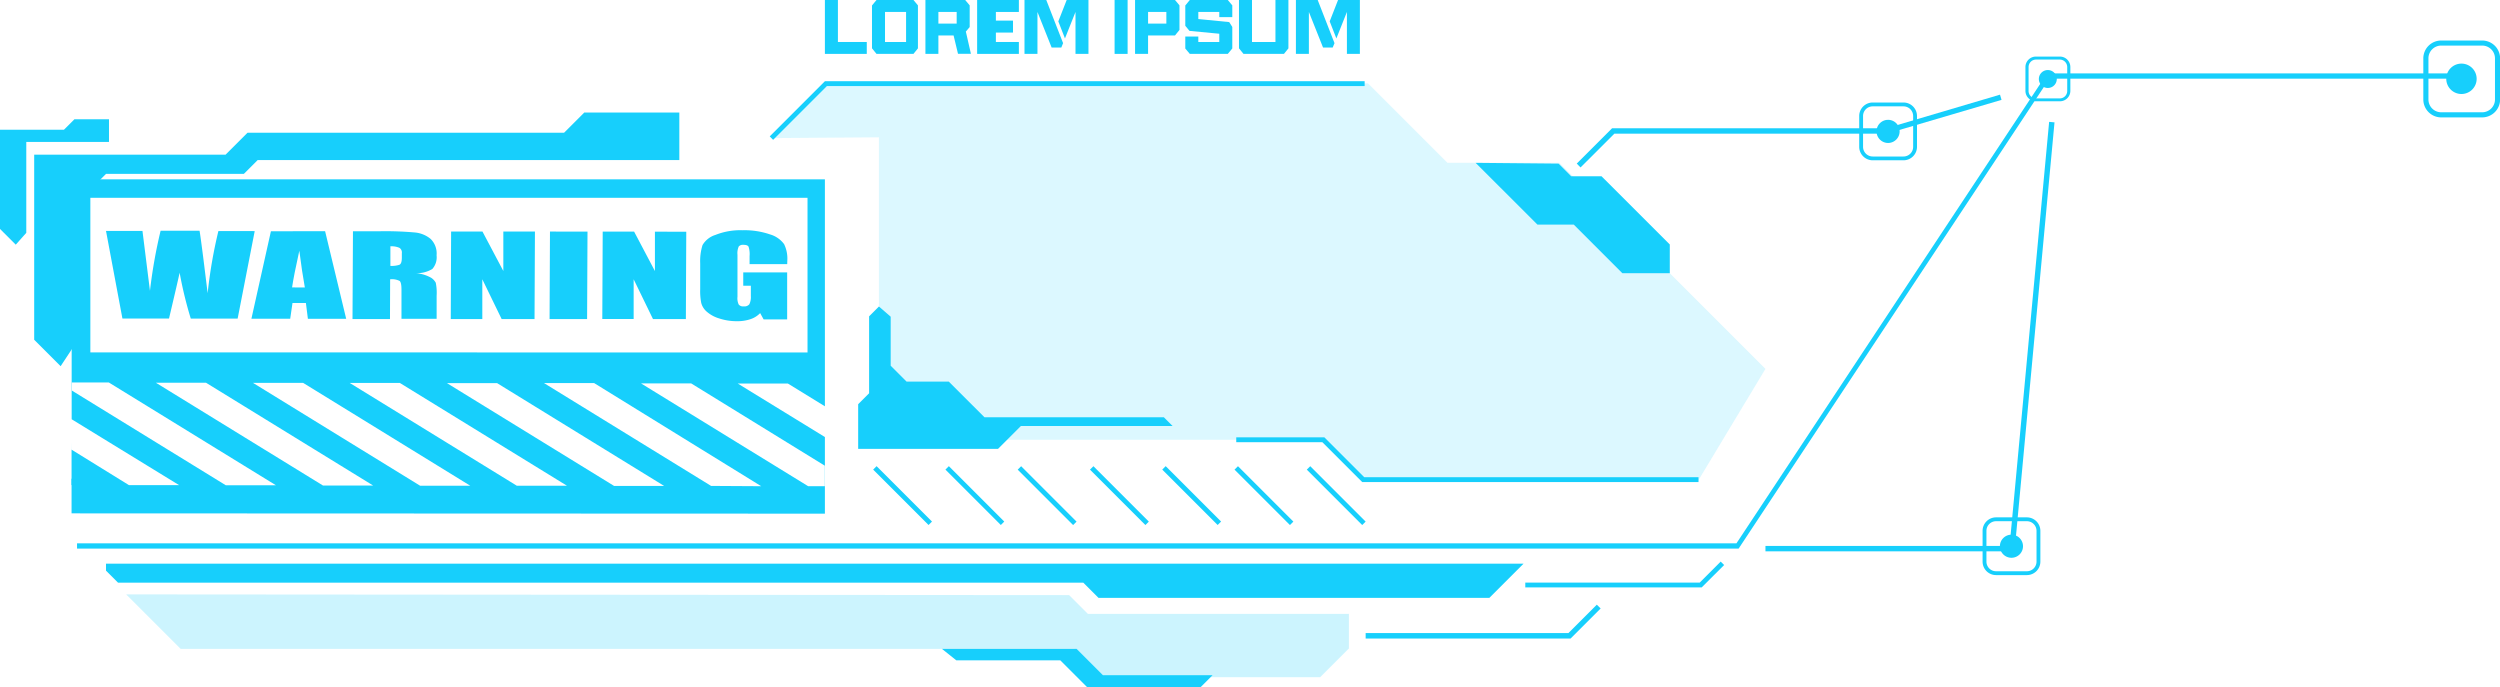 <svg xmlns="http://www.w3.org/2000/svg" viewBox="0 0 493.61 135.64"><defs><style>.cls-1{fill:#17cffc;}.cls-2{opacity:0.15;}.cls-3{opacity:0.22;}</style></defs><title>title_07</title><g id="Layer_2" data-name="Layer 2"><g id="Layer_1-2" data-name="Layer 1"><polygon class="cls-1" points="165.44 0 162.87 0 162.87 10.64 164.89 10.64 165.44 10.64 171.14 10.64 171.14 8.29 165.44 8.29 165.44 0"/><path class="cls-1" d="M177.81,0h-4.75l-.89,1.08V9.54l.89,1.1h7.3l.88-1.09V1.06L180.36,0Zm1.09,8.29h-4.16V2.36h4.16Z"/><path class="cls-1" d="M191.46,5.34V1.06L190.57,0h-7.85V10.64h2.56V7h3l.87,3.62h2.55l-1-4.39Zm-2.57-.68h-3.61V2.36h3.61Z"/><polygon class="cls-1" points="196.23 0 192.93 0 192.93 10.64 196.23 10.64 196.63 10.64 201.17 10.64 201.17 8.29 196.63 8.29 196.63 6.43 200.01 6.43 200.01 4.07 196.63 4.07 196.63 2.36 201.17 2.36 201.17 0 196.63 0 196.23 0"/><polygon class="cls-1" points="202.28 0 202.28 1.81 202.28 2.36 202.28 10.64 204.84 10.64 204.84 2.36 207.64 9.39 209.55 9.39 209.9 8.52 206.58 0 202.28 0"/><polygon class="cls-1" points="208.96 4.22 210.27 7.59 212.35 2.36 212.35 10.64 214.91 10.64 214.91 0 210.61 0 208.96 4.22"/><rect class="cls-1" x="220.07" width="2.57" height="10.64"/><path class="cls-1" d="M226.68,0h-2.57V10.64h2.57V7H232l.88-1.09V1.06L232,0Zm3.61,4.66h-3.61V2.36h3.61Z"/><polygon class="cls-1" points="239.11 0 238.91 0 234.92 0 234.03 1.08 234.03 5.09 234.86 6.1 240.74 6.66 240.74 8.29 239.43 8.29 238.93 8.29 236.6 8.29 236.6 7.21 234.03 7.21 234.03 9.58 234.92 10.64 238.93 10.64 239.43 10.64 242.42 10.64 243.31 9.57 243.31 5.32 242.7 4.36 236.6 3.76 236.6 2.36 238.91 2.36 239.11 2.36 240.74 2.36 240.74 3.38 243.31 3.38 243.31 1.06 242.42 0 239.11 0"/><polygon class="cls-1" points="251.83 8.29 250.26 8.29 249.75 8.29 247.2 8.29 247.2 0 244.63 0 244.63 9.54 245.52 10.64 249.75 10.64 250.26 10.64 253.51 10.64 254.39 9.55 254.39 0 251.83 0 251.83 8.29"/><polygon class="cls-1" points="264.19 0 262.54 4.22 263.86 7.59 265.94 2.36 265.94 10.64 268.5 10.64 268.5 0 264.19 0"/><polygon class="cls-1" points="255.87 0 255.87 1.86 255.87 2.36 255.87 10.64 258.43 10.64 258.43 2.36 261.23 9.39 263.13 9.39 263.49 8.52 260.17 0 255.87 0"/><path class="cls-1" d="M162.87,101.42V86.29L145.67,75.73h9.9l7.3,4.49V35.41H14.15V87.32l0-4.54,21.2,13-9.9,0-11.32-7v12.58ZM14.2,77.12v-1.6l7.29,0,33,20.3h-9.9ZM92.84,95.9h-9.9l-33-20.31h9.9ZM69.05,75.61l9.9,0,33,20.3-9.9,0Zm4.63,20.26-9.9,0-33-20.3h9.9Zm47.56.07-33-20.3h9.9l33,20.31Zm19.16,0-33-20.31h9.9L150.3,96Zm22.44-4,0,4.06h-3.27l-33-20.3h9.9Zm-145-22.36V39.06h141.6V69.59Z"/><polygon class="cls-1" points="14.12 95.78 14.12 94.49 16.22 95.78 14.12 95.78"/><polygon class="cls-1" points="14.15 87.32 14.15 88.84 14.14 88.83 14.15 87.32"/><path class="cls-1" d="M50.29,45.63,46.92,62.91l-9.25,0a78.37,78.37,0,0,1-2.2-9.06Q35,56,33.37,62.89l-9.2,0L20.93,45.59h7.2l.75,6,.73,5.83a99,99,0,0,1,2.1-11.86H39.4q.15.77.78,5.71L41,57.89a93.57,93.57,0,0,1,2.12-12.27Z"/><path class="cls-1" d="M64.19,45.65l4.16,17.29H60.79l-.39-3.11H57.75l-.45,3.1H49.64l3.85-17.27Zm-4,11.11c-.36-2-.73-4.38-1.09-7.26Q58,54.45,57.67,56.75Z"/><path class="cls-1" d="M69.69,45.66h5.24a66.11,66.11,0,0,1,7.09.25,5.69,5.69,0,0,1,3,1.26A4,4,0,0,1,86.2,50.4a3.48,3.48,0,0,1-.84,2.71,5.92,5.92,0,0,1-3.26.83,7.21,7.21,0,0,1,3,.89,2.66,2.66,0,0,1,.94,1,9.83,9.83,0,0,1,.17,2.56l0,4.56H79.27l0-5.75c0-.92-.11-1.5-.35-1.72a3.29,3.29,0,0,0-1.89-.33L77,63h-7.4Zm7.39,3,0,3.84a5,5,0,0,0,1.75-.21c.34-.13.5-.58.51-1.35V50a1.08,1.08,0,0,0-.48-1.07A4,4,0,0,0,77.08,48.63Z"/><path class="cls-1" d="M105.62,45.71,105.54,63H99.05l-3.82-7.86,0,7.86H89l.07-17.28h6.19l4.12,7.79,0-7.79Z"/><path class="cls-1" d="M116,45.73,115.92,63h-7.41l.08-17.28Z"/><path class="cls-1" d="M135.5,45.76,135.42,63h-6.49l-3.82-7.86,0,7.85h-6.19L119,45.73h6.2l4.11,7.79,0-7.78Z"/><path class="cls-1" d="M155.43,52.15H148V50.57a4.74,4.74,0,0,0-.2-1.86c-.14-.25-.47-.37-1-.37a1.12,1.12,0,0,0-.93.31,3.22,3.22,0,0,0-.26,1.65l0,8.29a2.93,2.93,0,0,0,.24,1.53,1.09,1.09,0,0,0,1,.37,1.24,1.24,0,0,0,1.1-.41,3.23,3.23,0,0,0,.3-1.62V56.41h-1.5V53.78h8.67l0,9.28h-4.65l-.68-1.24a4.66,4.66,0,0,1-1.92,1.2,8.15,8.15,0,0,1-2.71.4,11.07,11.07,0,0,1-3.5-.56,6.59,6.59,0,0,1-2.46-1.36,3.43,3.43,0,0,1-1.05-1.71,12,12,0,0,1-.2-2.67l0-5.14a10.56,10.56,0,0,1,.46-3.59,4.47,4.47,0,0,1,2.53-2,13.34,13.34,0,0,1,5.39-.93,15.42,15.42,0,0,1,5.4.82,5.25,5.25,0,0,1,2.79,1.93,6.51,6.51,0,0,1,.63,3.24Z"/><polygon class="cls-1" points="343.28 108.32 15.21 108.32 15.21 107.28 342.85 107.28 404.2 14.49 486.03 14.49 486.03 15.53 404.64 15.53 343.28 108.32"/><path class="cls-1" d="M404.33,13.83h0a1.77,1.77,0,0,0-1.77,1.77h0a1.77,1.77,0,0,0,1.77,1.77h0a1.77,1.77,0,0,0,1.77-1.77h0A1.77,1.77,0,0,0,404.33,13.83Z"/><path class="cls-1" d="M406.69,20H402A2.07,2.07,0,0,1,399.91,18V13.24A2.07,2.07,0,0,1,402,11.17h4.72a2.07,2.07,0,0,1,2.06,2.07V18A2.07,2.07,0,0,1,406.69,20ZM402,11.76a1.48,1.48,0,0,0-1.47,1.48V18A1.47,1.47,0,0,0,402,19.43h4.72A1.47,1.47,0,0,0,408.16,18V13.24a1.48,1.48,0,0,0-1.47-1.48Z"/><path class="cls-1" d="M486,12.56h0a3,3,0,0,0-3,3h0a3,3,0,0,0,3,3h0a3,3,0,0,0,3-3h0A3,3,0,0,0,486,12.56Z"/><path class="cls-1" d="M490.07,23.18H482a3.54,3.54,0,0,1-3.53-3.54V11.55A3.53,3.53,0,0,1,482,8h8.09a3.54,3.54,0,0,1,3.54,3.53v8.09A3.55,3.55,0,0,1,490.07,23.18ZM482,9a2.52,2.52,0,0,0-2.52,2.52v8.09A2.53,2.53,0,0,0,482,22.17h8.09a2.54,2.54,0,0,0,2.53-2.53V11.55A2.53,2.53,0,0,0,490.07,9Z"/><g class="cls-2"><polygon class="cls-1" points="152.31 27.27 163.12 16.47 270.12 16.47 285.8 32.15 307.9 32.15 348.58 72.83 335.32 94.86 269 94.86 260.97 86.83 173.54 86.83 173.54 27.11 152.31 27.27"/></g><polygon class="cls-1" points="152.65 27.61 151.98 26.93 162.88 16.03 269.44 16.03 269.44 16.99 163.27 16.99 152.65 27.61"/><polygon class="cls-1" points="335.36 95.18 268.96 95.18 261.09 87.31 244.09 87.31 244.09 86.35 261.49 86.35 269.36 94.22 335.36 94.22 335.36 95.18"/><rect class="cls-1" x="263.35" y="90.12" width="0.96" height="15.47" transform="translate(8.08 215.22) rotate(-45)"/><rect class="cls-1" x="249.08" y="90.12" width="0.96" height="15.47" transform="translate(3.9 205.13) rotate(-45)"/><rect class="cls-1" x="234.81" y="90.12" width="0.96" height="15.47" transform="translate(-0.28 195.03) rotate(-45)"/><rect class="cls-1" x="220.54" y="90.12" width="0.96" height="15.47" transform="translate(-4.46 184.95) rotate(-45)"/><rect class="cls-1" x="206.27" y="90.12" width="0.96" height="15.47" transform="translate(-8.64 174.86) rotate(-45)"/><rect class="cls-1" x="192" y="90.12" width="0.96" height="15.47" transform="translate(-12.82 164.76) rotate(-45)"/><rect class="cls-1" x="177.73" y="90.12" width="0.96" height="15.47" transform="translate(-17 154.67) rotate(-45)"/><polygon class="cls-1" points="20.93 112.67 23.3 115.04 213.89 115.04 216.89 118.04 294.07 118.04 300.82 111.29 20.93 111.29 20.93 112.67"/><polygon class="cls-1" points="335.99 115.98 301.16 115.98 301.16 115.03 335.6 115.03 339.74 110.88 340.42 111.56 335.99 115.98"/><polygon class="cls-1" points="291.35 32.15 303.55 44.34 310.73 44.34 320.32 53.94 329.69 53.94 329.69 48.27 316.21 34.8 310.22 34.8 307.74 32.31 291.35 32.15"/><polygon class="cls-1" points="173.54 60.52 171.6 62.46 171.6 77.65 169.44 79.81 169.44 88.63 197.05 88.63 201.57 84.11 231.52 84.11 229.8 82.39 194.38 82.39 187.33 75.34 178.99 75.34 175.86 72.21 175.86 62.53 173.54 60.52"/><polygon class="cls-1" points="11.97 72.3 6.75 67.08 6.75 30.54 44.54 30.54 48.87 26.21 111.37 26.21 115.36 22.22 134.13 22.22 134.13 31.61 50.87 31.61 48.15 34.33 20.93 34.33 18.75 36.52 15.8 39.46 15.8 66.5 11.97 72.3"/><polygon class="cls-1" points="3.11 48.31 0 45.2 0 25.62 12.62 25.62 14.69 23.55 21.52 23.55 21.52 28.03 5.19 28.03 5.19 45.97 3.11 48.31"/><g class="cls-3"><polygon class="cls-1" points="24.91 117.36 35.66 128.11 212.11 128.11 217.71 133.71 260.66 133.71 266.33 128.04 266.33 121.2 214.79 121.2 211.09 117.5 24.91 117.36"/></g><polygon class="cls-1" points="185.97 128.11 212.56 128.11 217.76 133.31 239.42 133.31 237.09 135.64 214.61 135.64 209.35 130.38 188.82 130.38 185.97 128.11"/><polygon class="cls-1" points="310.11 126.07 269.64 126.07 269.64 125 309.67 125 315.28 119.39 316.04 120.14 310.11 126.07"/><polygon class="cls-1" points="397.76 108.86 348.58 108.86 348.58 107.79 396.78 107.79 404.59 24.06 405.65 24.16 397.76 108.86"/><path class="cls-1" d="M397.15,105.57h0a2.28,2.28,0,0,0-2.28,2.28h0a2.28,2.28,0,0,0,2.28,2.28h0a2.28,2.28,0,0,0,2.28-2.28h0A2.28,2.28,0,0,0,397.15,105.57Z"/><path class="cls-1" d="M400.19,113.55h-6.08a2.66,2.66,0,0,1-2.66-2.66v-6.08a2.66,2.66,0,0,1,2.66-2.66h6.08a2.67,2.67,0,0,1,2.67,2.66v6.08A2.67,2.67,0,0,1,400.19,113.55Zm-6.08-10.64a1.9,1.9,0,0,0-1.9,1.9v6.08a1.9,1.9,0,0,0,1.9,1.9h6.08a1.91,1.91,0,0,0,1.91-1.9v-6.08a1.91,1.91,0,0,0-1.91-1.9Z"/><path class="cls-1" d="M372.79,23.66h0a2.28,2.28,0,0,0-2.28,2.28h0a2.29,2.29,0,0,0,2.28,2.29h0a2.29,2.29,0,0,0,2.28-2.29h0A2.28,2.28,0,0,0,372.79,23.66Z"/><path class="cls-1" d="M375.83,31.65h-6.08A2.67,2.67,0,0,1,367.09,29V22.9a2.67,2.67,0,0,1,2.66-2.66h6.08a2.67,2.67,0,0,1,2.67,2.66V29A2.67,2.67,0,0,1,375.83,31.65ZM369.75,21a1.9,1.9,0,0,0-1.9,1.9V29a1.91,1.91,0,0,0,1.9,1.9h6.08a1.91,1.91,0,0,0,1.91-1.9V22.9a1.91,1.91,0,0,0-1.91-1.9Z"/><polygon class="cls-1" points="312.07 33.06 311.32 32.3 318.3 25.32 372.48 25.32 394.89 18.69 395.19 19.72 372.55 26.39 318.75 26.39 312.07 33.06"/></g></g></svg>
